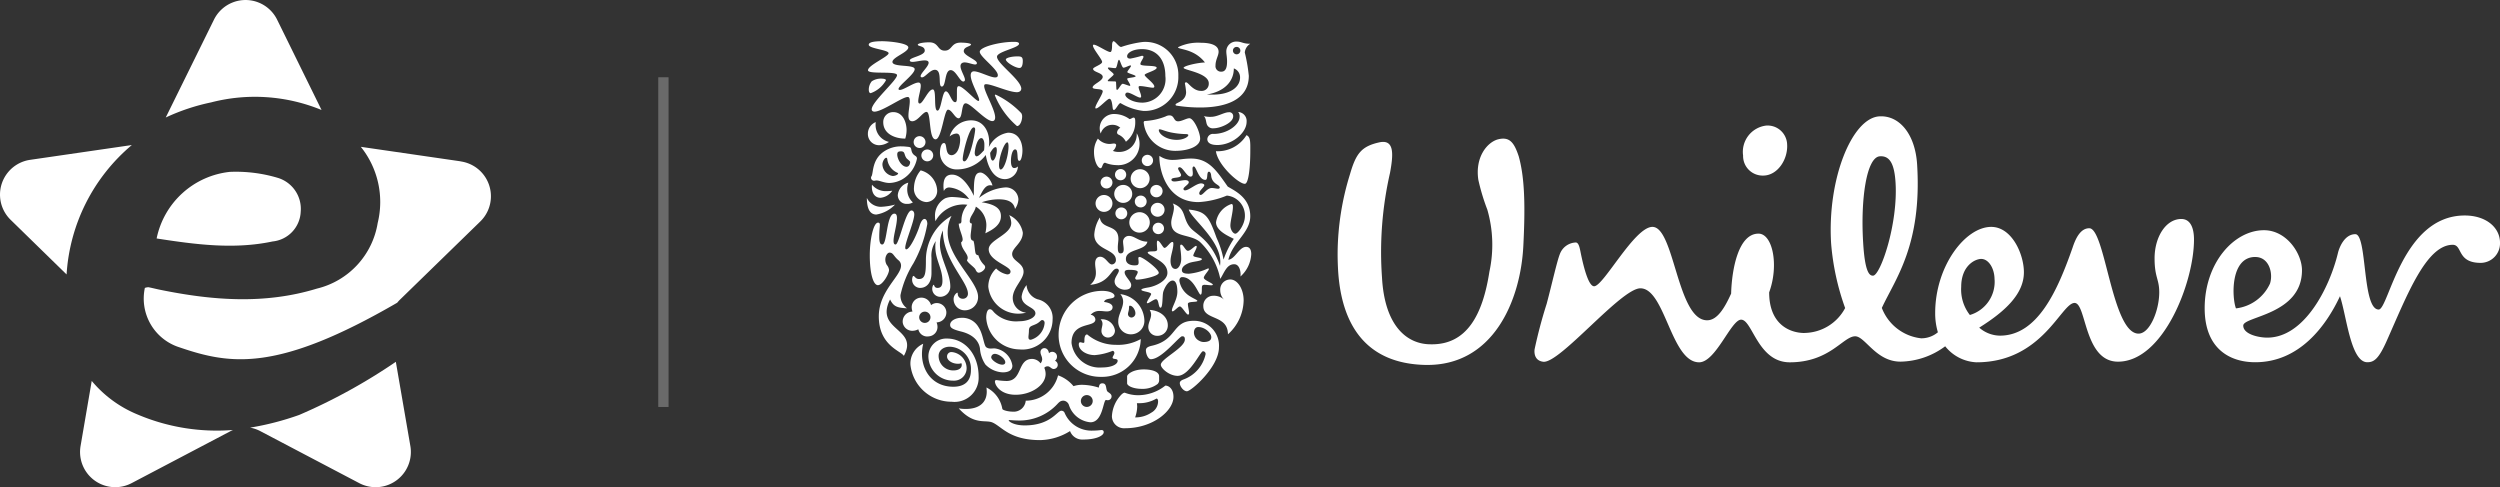<svg xmlns="http://www.w3.org/2000/svg" width="242.652" height="47.288" viewBox="0 0 242.652 47.288">
  <rect x="0" y="0" width="242.652" height="47.288" fill="#333333" stroke="none"/>
  <g id="Grupo_981" data-name="Grupo 981" transform="translate(-75.356 -56)">
    <g id="Componente_55_5" data-name="Componente 55 – 5" transform="translate(75.356 56)">
      <path id="Caminho_893" data-name="Caminho 893" d="M12.78,63.08,2.924,64.514a3.413,3.413,0,0,0-1.891,5.829L4.573,73.8l1.885,1.839a17.831,17.831,0,0,1,6.322-12.55" transform="translate(0.005 -49.001)" fill="#fff"/>
      <path id="Caminho_894" data-name="Caminho 894" d="M82.778,81.783A3.029,3.029,0,0,0,85.524,78.9a3.146,3.146,0,0,0-2.254-3.3,14.184,14.184,0,0,0-4.62-.572,8.135,8.135,0,0,0-7.11,6.464c3.8.589,7.5,1.08,11.238.294" transform="translate(-56.337 -58.346)" fill="#fff"/>
      <path id="Caminho_895" data-name="Caminho 895" d="M80.164,9.927a16.973,16.973,0,0,1,10.7.743L86.55,1.9a3.416,3.416,0,0,0-6.127,0L75.74,11.4a20.055,20.055,0,0,1,4.424-1.472" transform="translate(-59.654 0.006)" fill="#fff"/>
      <path id="Caminho_896" data-name="Caminho 896" d="M42.111,169.238a11.442,11.442,0,0,1-4.4-3.238l-.367,2.135-.717,4.18a3.416,3.416,0,0,0,4.966,3.6l9.595-5.043c.078-.041.155-.078.235-.112a19.694,19.694,0,0,1-9.312-1.522" transform="translate(-28.807 -129.027)" fill="#fff"/>
      <path id="Caminho_897" data-name="Caminho 897" d="M98.033,64.608,88.345,63.2a8.55,8.55,0,0,1,1.637,7.392,7.838,7.838,0,0,1-5.907,6.371c-5.08,1.554-10.173,1.146-15.268.1-.363-.076-.723-.168-1.079-.237a1.179,1.179,0,0,0-.345.069,4.962,4.962,0,0,0,3.375,5.771c4.951,1.695,9.5,2.405,21.119-4.335a3.243,3.243,0,0,1,.3-.328l7.762-7.556a3.416,3.416,0,0,0-1.893-5.829" transform="translate(-53.323 -48.949)" fill="#fff"/>
      <path id="Caminho_898" data-name="Caminho 898" d="M128.474,157.41a55.363,55.363,0,0,1-9.381,5.156,27.4,27.4,0,0,1-4.763,1.233,3.386,3.386,0,0,1,.993.341l9.595,5.043a3.418,3.418,0,0,0,4.966-3.6Z" transform="translate(-90.054 -122.292)" fill="#fff"/>
    </g>
    <line id="Linha_134" data-name="Linha 134" y2="32" transform="translate(139.747 63.5)" fill="none" stroke="#fff" stroke-width="1" opacity="0.27"/>
    <g id="layer1" transform="translate(-30.932 -249.384)">
      <g id="g3048" transform="translate(190.425 309.384)">
        <g id="Camada_x0020_1" transform="translate(0 0)">
          <path id="path2993" d="M185.02,619.413a20.28,20.28,0,0,1-.871-2.888c-.324-2.162.806-3.587,1.845-3.914,1.166-.324,1.62.26,2.072,1.62.583,2.072.648,4.786.452,8.672-.255,5.308-2.911,11.717-9.513,11.585-5.7-.125-8.22-3.816-8.482-9.447-.019-.414-.031-.83-.033-1.249v-.126a26.343,26.343,0,0,1,1.2-7.686c.583-2.009,1.1-2.724,2.913-3.109,1.423-.26,1.294,1.227.972,2.981a34.5,34.5,0,0,0-.776,10.159c.254,4.661,2.391,6.475,4.725,6.475,3.5.068,5.048-2.846,5.7-7.057A12.289,12.289,0,0,0,185.02,619.413Zm74.538,4.6c1.361,0,1.754,1.61,1.427,2.586a4.153,4.153,0,0,1-3.3,2.4C257.294,628.019,257.1,624.01,259.558,624.01ZM234.252,626.2c0-1.1-.586-2-1.293-2-.589,0-1.943.645-1.943,2.717a4.016,4.016,0,0,0,.841,2.724,3.356,3.356,0,0,0,2.4-3.437ZM214.116,613a1.9,1.9,0,0,0-2.007-1.746,2.57,2.57,0,0,0-2.263,2.909,1.9,1.9,0,0,0,1.945,1.947c1.419,0,2.454-1.619,2.324-3.109Zm10.528,3.8c-.112-1.81-.552-2.63-1.523-2.561-1.29.08-1.885,4.134-1.621,8.4.168,2.782.582,3.21.968,3.184.712-.042,2.422-5.012,2.176-9.02Zm42.941,6.814c-.8,3.329-3.235,8.224-6.864,8.224-.84,0-2.329-.326-2.329-1.168,0-.908,5.7-1.036,5.7-5.372,0-1.616-1.488-3.885-3.69-3.885-2.913,0-5.755,3.176-5.755,7.572,0,3.945,2.451,5.242,4.911,5.242,4.274,0,6.864-3.5,8.222-6.409.65,1.942,1.036,6.409,2.657,6.409.646,0,1.1-.324,1.879-2.072,1.937-4.34,3.816-9.326,6.408-9.326.968,0,.388,1.754,2.717,1.754a1.891,1.891,0,0,0,1.872-1.947c0-1.49-1.355-2.652-3.427-2.652-6.086,0-7.377,9.128-8.349,9.128-1.62,0-1.1-7.315-2.268-7.315-1.034.006-1.543,1.241-1.685,1.818ZM215.8,631.384a4.538,4.538,0,0,0,3.951-2.417,24.173,24.173,0,0,1-1.361-6.264c-.386-6.276,2.031-12.178,4.678-12.341,1.94-.118,3.493,1.718,3.671,4.694.478,7.819-2.127,11.084-3.427,13.9a4.631,4.631,0,0,0,3.82,2.949,2.506,2.506,0,0,0,1.621-.586,6.422,6.422,0,0,1-.262-1.876c0-4.531,2.914-8.353,5.439-8.353,2.007,0,3.172,2.654,3.172,4.405,0,2.068-1.75,3.755-4.337,5.374a3.109,3.109,0,0,0,2.008.777c3.693,0,5.626-4.468,7.056-8.549.258-.779.717-1.876,1.618-1.876,1.554,0,2.2,10.229,4.782,10.229,1.1,0,2.009-2.268,2.009-4.011,0-1.3-.453-1.427-.453-3.3,0-2.072,1.1-3.816,2.594-3.816.905,0,1.232.9,1.232,2,0,4.145-2.982,11.849-7.378,11.849-3.307,0-3.05-5.7-4.213-5.7-1.3,0-3.113,5.762-9.515,5.762a4.111,4.111,0,0,1-3.043-1.556,7.445,7.445,0,0,1-4.338,1.491c-2.391,0-3.427-2.46-4.4-2.46-1.168,0-2.458,2.525-6.346,2.525-3.109,0-3.625-4.139-4.723-4.139-.973,0-2.461,4.139-4.079,4.139-2.723,0-3.3-7.183-5.7-7.183-1.876,0-7.811,7.3-9.418,7.129-.647-.068-.92-.551-.851-1.2a45.794,45.794,0,0,1,1.175-4.427c.524-1.969,1-4.126,1.275-4.814a1.72,1.72,0,0,1,1.562-1.136c.291.028.378.57.468,1.017.327,1.6.784,3.233,1.3,3.233.909,0,3.913-5.763,5.659-5.763,2.14,0,2.4,9.065,5.307,9.065.973,0,1.688-1.164,2.332-2.591.067-2.4.713-5.819,2.655-5.819,1.361,0,2.009,3.04,1.036,5.7,0,3.168,2.072,3.945,3.431,3.945Z" transform="translate(-124.797 -603.068)" fill="#fff"/>
          <path id="path2995" d="M485.579,311.381a.624.624,0,0,1-.648-.319c-.13-.259-.086-.677-.331-.863a2.511,2.511,0,0,0,.7.072c.648,0,1.267-.446,1.743-.446a.372.372,0,0,1,.415.4C487.462,310.864,486.185,311.381,485.579,311.381Zm.319,1.626c1.5,0,2.863-1.2,2.863-2.244a.877.877,0,0,0-.821-.964.632.632,0,0,1,.143.461c0,.792-1.206,1.669-2.516,1.669a.55.55,0,0,0-.619.5c0,.4.387.575.948.575Zm-.115.6c.187,1.366,2.257,3.208,2.818,3.164.375-.032.519-1.784.519-3.164,0-.791.043-1.41-.374-1.554a3.286,3.286,0,0,1-2.966,1.554Z" transform="translate(-451.902 -302.931)" fill="#fff"/>
          <path id="path2997" d="M209.792,394.566c.489,0,.387-2.993,1.179-2.993.187,0,.245.187.245.417,0,.676-.332,1.669-.332,2.216,0,.273.072.36.2.36.346,0,.95-3.3,1.539-3.3.187,0,.273.187.273.375,0,.69-.877,2.676-.877,3.237,0,.087.029.159.1.159.359,0,1.079-1.553,1.309-2.33.13-.4.3-.619.461-.619.143,0,.273.159.273.49a12.173,12.173,0,0,1-1.355,3.826,9.6,9.6,0,0,0-1.251,3.077,1.525,1.525,0,0,0,.632,1.281c-.921-.057-1.294-.143-1.64-.862-1.54,3.064,2.834,2.762,1.337,5.48-.273-.489-2.431-.992-2.431-3.84,0-2.46,2.158-3.9,2.158-4.919a.656.656,0,0,0-.258-.532c-.478-.4-.49-.733-.863-.733-.273,0-.6.633-.259,1.2a.924.924,0,0,1,.216.478c0,.4-.634,1.481-1.079,1.481s-.791-1.106-.791-2.891c0-1.583.359-3.18.805-3.18.129,0,.172.086.172.2,0,.187-.057.558-.057,1.2C209.5,394.508,209.662,394.566,209.792,394.566Z" transform="translate(-208.293 -374.836)" fill="#fff"/>
          <path id="path2999" d="M244.269,402.676c.6,0,1.108-.447,1.108-1.435V399.77a2.515,2.515,0,0,1,.418-1.64,2.584,2.584,0,0,0-.043.576c0,1.237.69,2.087.69,3.28,0,.446-.129.69-.474.69s-.3-.3-.375-.3c-.057,0-.143.187-.143.388a.778.778,0,0,0,.819.776.987.987,0,0,0,.935-1.007c0-1.294-1.007-2.733-1.007-4.114a3.236,3.236,0,0,1,.288-1.324c0,2.863,2.431,4.949,2.431,6.142a.478.478,0,0,1-.5.49.47.47,0,0,1-.489-.461c0-.1-.014-.129-.057-.129a.736.736,0,0,0-.345.662,1.077,1.077,0,0,0,1.108,1.051,1.275,1.275,0,0,0,1.266-1.31c0-1.51-2.949-3.8-2.949-6.243a3.381,3.381,0,0,1,.374-1.612,4.942,4.942,0,0,0-2.488,4.272c0,1.238-.043,1.856-.676,1.856-.331,0-.418-.3-.532-.3-.086,0-.129.258-.129.33a.788.788,0,0,0,.776.835Z" transform="translate(-239.104 -378.731)" fill="#fff"/>
          <path id="path3001" d="M435.078,313.167a6.466,6.466,0,0,0,2.042-.447.782.782,0,0,1,.374-.1c.5,0,.375.575.835.575.359,0,.82-.3,1.094-.3.429,0,1.047,1.355,1.047,1.986,0,.733-1.106,1.18-2.416,1.18a3.072,3.072,0,0,1-3.064-2.748A.152.152,0,0,1,435.078,313.167Zm3.136,1.827c.634,0,1.109-.288,1.109-.461,0-.057-.086-.1-.273-.1a7.907,7.907,0,0,1-1.267-.13c-.6-.1-1.066-.331-1.239-.331-.057,0-.087.029-.087.072,0,.375.693.952,1.758.952Z" transform="translate(-408.119 -305.42)" fill="#fff"/>
          <path id="path3003" d="M243.384,497.628a2.094,2.094,0,0,0-1.238,2.044,4.011,4.011,0,0,0,4,3.582,2.342,2.342,0,0,0,2.618-2.433c0-2.172-1.337-3.7-3.077-3.7a1.735,1.735,0,0,0-1.8,1.711,2.382,2.382,0,0,0,2.431,2.374,1.212,1.212,0,0,0,1.28-1.236,1.594,1.594,0,0,0-1.453-1.539.422.422,0,0,0-.446.446c0,.344.474.691,1.064.691a.774.774,0,0,0,.319-.058.349.349,0,0,1,.043.173c0,.331-.319.532-.806.532a1.408,1.408,0,0,1-1.439-1.412c0-.516.446-.89,1.094-.89a2.139,2.139,0,0,1,2.042,2.273c0,1.02-.558,1.612-1.711,1.612-2.3,0-3.427-2.072-2.92-4.173Z" transform="translate(-237.914 -468.261)" fill="#fff"/>
          <path id="path3005" d="M295.053,532.873a6.782,6.782,0,0,0,.87-.057c.215,0,.23.129.23.216,0,.319-.705.705-1.957.705a1.27,1.27,0,0,1-1.31-.82,5.672,5.672,0,0,1-2.892.877c-2.949,0-3.7-1.282-4.617-1.7-.705-.319-1.784.3-3.294-1.381a3.633,3.633,0,0,0,.691.057c1.322,0,2.028-.646,2.028-1.683a3.672,3.672,0,0,0-.029-.4,2.856,2.856,0,0,1,1.541,2.072c.029.144.618.273.992.273a1.171,1.171,0,0,0,1.28-1.064,3.234,3.234,0,0,0,3.136-2.461,3.417,3.417,0,0,1,1.5,1.051,2.591,2.591,0,0,1,.862-.13,5.536,5.536,0,0,1,1.594.273c.03-.187.057-.418.346-.418.431,0,.319.478.461.747.072.144.432.23.432.518a.369.369,0,0,1-.375.375.628.628,0,0,1-.173-.029c-.288.1-.3,2.171-1.51,2.171a2.422,2.422,0,0,1-2.072-1.653.616.616,0,0,0-.518-.446c-.23,0-.359.043-.632.346a5,5,0,0,1-3.667,1.581c-.489,0-.877-.044-.979-.044-.058,0-.058.014-.058.029,0,.1.489.49,1.553.49,2.531,0,3.151-1.424,3.553-1.424a.333.333,0,0,1,.33.23,2.825,2.825,0,0,0,2.684,1.7ZM293.937,530a.575.575,0,1,0,.576-.576.575.575,0,0,0-.576.576Z" transform="translate(-273.164 -495.077)" fill="#fff"/>
          <path id="path3007" d="M441.907,483.023c-.2,0-.418.159-.418.548a.911.911,0,0,0,.518.79.887.887,0,0,0,.417.116c.418,0,.749-.116.749-.462C443.174,483.571,442.525,483.023,441.907,483.023Zm-1.552.891c-.3,0-1.974,2.232-3.05,2.232-.258,0-.478-.489-.478-.862,0-.2.129-.346.591-.447,2.471-.558,1.926-2.418,4.04-2.418A2.414,2.414,0,0,1,443.918,485c0,1.9-2.7,4.258-3.109,4.258-.331,0-.691-.478-.691-.791,0-.1.043-.23.332-.345a3.361,3.361,0,0,0,2.17-2.461.255.255,0,0,0-.259-.287c-.244,0-1.292,2.387-2.458,2.387-.807,0-1.628-.732-1.628-1.078,0-.576,2.333-1.64,2.333-2.446.007-.3-.135-.314-.251-.314Z" transform="translate(-409.742 -455.281)" fill="#fff"/>
          <path id="path3009" d="M208.272,312.813a1.726,1.726,0,0,1-.935.319,1.082,1.082,0,0,1-1.108-1.107,1.213,1.213,0,0,1,.762-1.137,1.418,1.418,0,0,0-.014.245,1.674,1.674,0,0,0,1.3,1.68Zm3.078,2.762a2.733,2.733,0,0,0-.647,1.654,1.293,1.293,0,0,0,1.209,1.424,1.089,1.089,0,0,0,1.036-1.222,2.125,2.125,0,0,0-1.594-1.856Zm-4.775.575a.31.31,0,0,0-.043.159.306.306,0,0,0,.273.273c.115,0,.187-.029.245-.029.345,0,.733.244,1.294.244a2.746,2.746,0,0,0,1.208-.344,3,3,0,0,0,1.439-2.014c0-.274-.22-.239-.4-.489s-.113-.473-.23-.59c-.066-.068-.273-.072-.532-.1a3.142,3.142,0,0,0-.319-.014,2.916,2.916,0,0,0-1.668.461c-1.246.8-1.062,2.114-1.263,2.445Zm3.38-1.784c.1.135.375.3.375.4,0,.2-.116.461-.346.461-.5,0-.906-.763-.906-1.2,0-.273.159-.3.374-.3a.347.347,0,0,1,.216.057c.131.073.131.36.289.577Zm-1.324,1.754a1.187,1.187,0,0,1-.992-1.122c0-.288.216-.647.374-.647.057,0,.087.044.1.144a1.636,1.636,0,0,0,.979,1.309c.043.029.072.043.072.072,0,.1-.273.246-.532.246Zm1.224-3.625a2.83,2.83,0,0,0,.129-.835c0-.69-.319-1.741-1.3-1.741a.956.956,0,0,0-.964.978c0,1.137,1.137,1.594,2.131,1.594Zm-3.726,5.754c0,1.093.331,1.612.921,1.612a3.222,3.222,0,0,0,1.812-.964,6.379,6.379,0,0,1-1.381.216,1.514,1.514,0,0,1-1.35-.861Zm.5-1.28a1.106,1.106,0,0,0-.014.216c0,.676.359,1.051.834,1.051a1.547,1.547,0,0,0,1.149-.691,3.042,3.042,0,0,1-.517.043,1.723,1.723,0,0,1-1.45-.617Zm3.524-.2a1.369,1.369,0,0,0-1.022,1.208.847.847,0,0,0,.906.849.94.94,0,0,0,.558-.144,1.674,1.674,0,0,1-.547-1.251,1.923,1.923,0,0,1,.106-.661Zm.518-3.941a.575.575,0,1,0,.575-.575.575.575,0,0,0-.575.575Zm.748,1.294a.575.575,0,1,0,.576-.575.576.576,0,0,0-.576.575Z" transform="translate(-206.128 -303.038)" fill="#fff"/>
          <path id="path3011" d="M400.716,352.328a.553.553,0,1,1,.27.5A.553.553,0,0,1,400.716,352.328Zm-5.051-4.43a.576.576,0,1,0,.575-.575.576.576,0,0,0-.575.575Zm-.489,2.028a.82.82,0,1,0,.819-.82.82.82,0,0,0-.819.82Zm1.813-.921a.873.873,0,1,0,.256-.621.877.877,0,0,0-.256.621Zm.073-1.87a.545.545,0,1,0,.544-.546.545.545,0,0,0-.544.546Zm2.6-1.38a.548.548,0,1,0,.548-.548.548.548,0,0,0-.548.548Zm-1.079,1.77a.921.921,0,1,0,.921-.921.921.921,0,0,0-.921.921Zm-1.48,3.366a.575.575,0,1,0,.573-.575.575.575,0,0,0-.573.575Zm1.883-1.152a.575.575,0,1,0,.576-.575.575.575,0,0,0-.576.575Zm-.532,2.029a.993.993,0,1,0,.993-.992.993.993,0,0,0-.993.992Zm2.072-1.224a.675.675,0,1,0,.674-.676.675.675,0,0,0-.674.676Zm-.043-1.813a.6.6,0,1,0,.6-.6.6.6,0,0,0-.6.6Z" transform="translate(-372.978 -334.181)" fill="#fff"/>
          <path id="path3013" d="M413.851,524.186a4.237,4.237,0,0,1-2.7.934,3.559,3.559,0,0,1-1.238-.245c-.144,0-.3.143-.461.331a3.246,3.246,0,0,0-.788,1.971,1.179,1.179,0,0,0,1.275,1.149c2.692,0,4.7-1.683,4.7-3.048C414.642,524.5,414.182,524.186,413.851,524.186Zm-.748-.159a.526.526,0,0,0,.143-.418v-.331c0-.418-.63-.661-1.495-.661-1.051,0-1.612.473-1.612.676v.662c0,.274.638.548,1.412.548a2.4,2.4,0,0,0,1.552-.475Zm-.116,1.424c.073,0,.159.042.159.3a1.261,1.261,0,0,1-.659,1.063,2.765,2.765,0,0,1-1.569.46,3.387,3.387,0,0,0,.2-1.048,2.743,2.743,0,0,0-.029-.332h.187a3.248,3.248,0,0,0,1.709-.446Z" transform="translate(-384.878 -490.761)" fill="#fff"/>
          <path id="path3015" d="M391.694,397.035c.159,1.222,1.8.6,1.8,2.084,0,.216-.057.533-.057.807,0,.319.028.59.271.59s.3-.172.3-.4-.058-.518-.058-.676a.558.558,0,0,1,.576-.619c.547,0,.964.558,1.785.558-.187.921-2.088.676-2.088,1.683,0,.5.5.618.835.618.3,0,.4-.043.4-.3,0-.145-.029-.3-.029-.4a.114.114,0,0,1,.116-.116c.319,0,1.868,1.18,1.868,1.54,0,.33-1.638.661-2.113.661a.153.153,0,0,1-.173-.159c0-.1.245-.4.245-.575,0-.13-.216-.216-.792-.216-.273,0-.478.029-.478.245,0,.387.634.862.634,1.222,0,.289-.172.461-.634.461-.389,0-.976-.3-.976-.806,0-.4.415-.805.415-1.05a.2.2,0,0,0-.227-.187c-.533,0-.677,1.409-2.563,1.568a1.445,1.445,0,0,0,.558-1.2c0-.3-.071-.548-.071-.877,0-.432.2-.648.489-.648.532,0,.791.748,1.137.748a.415.415,0,0,0,.389-.431c0-1.094-2.1-.935-2.1-2.471a3.561,3.561,0,0,1,.538-1.651Zm6.861,4.215c0,.359.116.776.478.776.3,0,.558-.459.558-.964,0-.575-.1-1.022-.1-1.252,0-.1.043-.143.1-.143.216.014.418.6.648.6.259,0,.645-.478.8-.478.044,0,.057.058.057.072,0,.216-.332.692-.332.877,0,.159.835.187.835.331,0,.216-.877.216-1.293.4-.4.172-.649.388-.649.676s.289.345.692.345a5.717,5.717,0,0,0,1.853-.517.067.067,0,0,1,.072.072c0,.144-.489.619-.489.835,0,.244.893.531.877.676-.014.043-.072.057-.172.057-.159,0-.4-.043-.591-.043a.332.332,0,0,0-.26.072c-.1.116.03.877-.171.877s-.677-1.7-1.782-1.7c-.159,0-.273.13-.273.345a2.166,2.166,0,0,0,1.1,1.558c.239.159.645.319.645.4,0,.171-.918.014-.918.3,0,.259.115.648.115.877,0,.072-.014.159-.1.159-.172,0-.591-.791-.792-.791-.172,0-.547.478-.705.478a.08.08,0,0,1-.072-.085c0-.331.532-1.079.532-1.812,0-.345-.043-1.094-.461-1.094-.345,0-.734.547-.907,1.094-.1.319-.029,1.539-.259,1.539s-.159-.82-.446-.82c-.212,0-.673.388-.831.388-.029,0-.058-.014-.058-.043,0-.172.418-.734.418-.849,0-.216-.95-.244-.95-.417,0-.1.374-.172.717-.23.732-.13,1.811-.662,1.811-1.409,0-.835-.806-1.2-1.336-1.54-.273-.172-.575-.319-.575-.43s.345-.116.489-.116c.216,0,.429-.014.429-.187,0-.13-.029-.388-.029-.59,0-.144.014-.259.073-.259.216,0,.518.7.662.7.23,0,.547-.575.764-.575.071,0,.1.043.1.172,0,.532-.273,1.136-.273,1.655Z" transform="translate(-369.079 -379.923)" fill="#fff"/>
          <path id="path3017" d="M369.076,458.754c.662.087.821.319.821.5,0,.319-.289.417-.562.417-.2,0-.432-.043-.676-.043a1.09,1.09,0,0,0-.892.374.493.493,0,0,1,.461.446c0,.835-2.316.143-2.316,2.288a2.744,2.744,0,0,0,2.963,2.374c.922,0,1.514-.3,1.514-.648,0-.273-.489-.087-.489-.319,0-.1.172-.289.172-.447,0-.069-.057-.2-.172-.2a5.761,5.761,0,0,1-1.742.416c-.776,0-1.54-.445-1.54-1.049,0-.129.058-.2.144-.2s.2.058.3.058.1-.058.1-.216,0-.6.273-.6a4.3,4.3,0,0,0,2.779,1.007,4.516,4.516,0,0,0,2.416-.558,3.74,3.74,0,0,1-3.842,3.667,4.059,4.059,0,0,1-4.129-4.145,4.235,4.235,0,0,1,4.259-4.2c.632,0,1.166.215,1.166.489,0,.375-.936.144-1.008.589Zm4.417.764a.855.855,0,0,1,.144.46c0,.4-.273.777-.273,1.2a.858.858,0,0,0,.9.862,1,1,0,0,0,.993-1.036c0-.763-.685-1.41-1.765-1.482Zm-4.763.92a.58.58,0,0,1,.187.431c0,.216-.1.446-.1.691a.632.632,0,0,0,.633.646.67.67,0,0,0,.677-.689,1.263,1.263,0,0,0-1.394-1.078Zm1.913-2.446a2.66,2.66,0,0,1,2.338,2.493,1.3,1.3,0,0,1-1.267,1.408,1.218,1.218,0,0,1-1.264-1.309c0-.6.472-1.237.472-1.856a1.116,1.116,0,0,0-.277-.737Zm.748,1.913a.345.345,0,0,0,.346.359.4.4,0,0,0,.374-.432c0-.3-.274-.717-.532-.717-.116,0-.072.173-.1.359-.012.144-.084.316-.084.432Z" transform="translate(-346.046 -433.444)" fill="#fff"/>
          <path id="path3019" d="M268.9,320.753c.489,0,1.049-2.647,1.049-3.093,0-.116-.042-.2-.143-.2-.446,0-1.064,2.518-1.064,3.079C268.745,320.638,268.774,320.753,268.9,320.753Zm3.525.791c.359,0,.762-1.381.762-2.245,0-.187-.029-.388-.116-.388-.3,0-.806,1.424-.806,2.2,0,.307.073.433.159.433Zm-2.346-1.28c.159,0,.359-.173.735-.59a3.751,3.751,0,0,0,.028-.576c0-.287-.115-.6-.288-.6-.432,0-.647,1.151-.647,1.454,0,.172.085.316.171.316Zm1.971-.59c0-.246-.058-.3-.115-.3-.144,0-.3.173-.532.558.029.518.115.748.259.748s.387-.5.387-1Zm1.108-1.7c.949,0,1.381.82,1.381,1.741,0,.4-.114.992-.3.992s-.159-.331-.187-.634c-.029-.388-.1-.478-.23-.478-.245,0-.4.575-.4,1.108,0,.33.057.7.319.7a.524.524,0,0,0,.36-.159,1.287,1.287,0,0,1-1.238,1.237c-1.266,0-1.741-1.482-1.884-2.345a3.494,3.494,0,0,1-2.734,1.4,1.62,1.62,0,0,1-1.711-1.683c0-.245.086-.877.389-.877.359,0,.043,1.179.748,1.179.173,0,.489-.143.662-.618a2.673,2.673,0,0,0,.159-.849c0-.389-.086-.633-.374-.633a1.127,1.127,0,0,0-.648.287,2.167,2.167,0,0,1,2.1-1.568c1.137,0,1.742,1.007,1.742,2.129a2.817,2.817,0,0,1-.043.489,2.506,2.506,0,0,1,1.9-1.424Z" transform="translate(-259.436 -309.093)" fill="#fff"/>
          <path id="path3021" d="M266.9,359.9c-.619,0-.647.749-.647,2.259-.461-.992-1.223-2.057-2.115-2.057-.6,0-.834.4-.834,1.107a2.685,2.685,0,0,0,.043.489.545.545,0,0,1,.589-.345,2.623,2.623,0,0,1,1.856,1.122,9.556,9.556,0,0,0-1.568-.2,1.807,1.807,0,0,0-.763.13,1.913,1.913,0,0,0-.978,1.741,2.9,2.9,0,0,0,.043.478,3.1,3.1,0,0,1,2.7-1.626,2.7,2.7,0,0,1,.4.029,2.343,2.343,0,0,0-.575,1.582c-.014.23-.1.246-.259.246,0,.474.375,1.18.375,1.539a.3.3,0,0,1-.143.273c0,.633.632,1.094.632,1.5a.337.337,0,0,1-.072.23c.044.259.74.694.83.913.111.265.235.31.307.31.245,0,.632-.289.632-.548a.343.343,0,0,0-.128-.23,2.119,2.119,0,0,1-.532-.92.269.269,0,0,1-.277-.212c-.08-.3-.08-.853-.2-1.184-.186-.043-.273-.116-.273-.5,0-.187.116-.921.116-1.18a.2.2,0,0,1-.2-.23c0-.46.461-.819.589-1.409a2.116,2.116,0,0,1,1.021,1.77,3.766,3.766,0,0,1-.1.82c.6-.3,1.514-.748,1.514-1.655,0-.532-.245-1.122-1.871-1.355a5.081,5.081,0,0,1,1.669-.288c.921,0,1.453.288,1.568.934a1.794,1.794,0,0,0,.331-.92,1.216,1.216,0,0,0-1.338-1.165,4.591,4.591,0,0,0-2.489,1.021c.375-.777.633-1.237,1.094-1.237a1.11,1.11,0,0,1,.216.029C267.9,360.523,267.249,359.9,266.9,359.9Z" transform="translate(-255.869 -347.152)" fill="#fff"/>
          <path id="path3023" d="M486.839,448.243c.717,0,1.3.935,1.3,2.029a4.521,4.521,0,0,1-1.523,3.293c-.014-1.942-2.391-1.323-2.391-2.732a.957.957,0,0,1,.951-1.007,1.458,1.458,0,0,1,1.08.389,1.275,1.275,0,0,1-.389-.921.978.978,0,0,1,.976-1.05Z" transform="translate(-451.567 -425.118)" fill="#fff"/>
          <path id="path3025" d="M394.319,313.9a1.53,1.53,0,0,0,1.108.517c.159,0,.347-.042.447-.042.13,0,.215.057.215.159a.905.905,0,0,1-.319.558,1.446,1.446,0,0,0,.558.1,1.693,1.693,0,0,0,1.754-1.813,1.921,1.921,0,0,1,.274.921,2.063,2.063,0,0,1-2.214,2.172,3.1,3.1,0,0,1-1.124-.231c-.273,0-.258.548-.446.533-.331-.057-.633-.792-.633-1.568a2.291,2.291,0,0,1,.379-1.307Zm2.171-1.051a1.073,1.073,0,0,0-.745-.288,1.163,1.163,0,0,0-1.153.849,1.356,1.356,0,0,1-.1-.489,1.39,1.39,0,0,1,1.483-1.409,2.524,2.524,0,0,1,1.408.489c.143,0,.288-.144.4-.144.159,0,.159.245.159.418a2.359,2.359,0,0,1-.907,1.927,1.466,1.466,0,0,0-.717-.691.228.228,0,0,1-.143-.216.581.581,0,0,1,.313-.441Z" transform="translate(-371.891 -304.445)" fill="#fff"/>
          <path id="path3027" d="M219.42,256.628a7.851,7.851,0,0,0,2.143,2.964c.289,0,.5-.5.5-.936a.588.588,0,0,0-.086-.319,8.424,8.424,0,0,0-2.489-1.8.08.08,0,0,0-.072.086Zm-10.573-1.482a2.748,2.748,0,0,1-1.481,1.251c-.143,0-.187-.172-.187-.33a1.275,1.275,0,0,1,.289-.821,1.607,1.607,0,0,1,.949-.258C208.615,254.989,208.847,255.032,208.847,255.146Zm13.135.835c0-.863-2.335-2.431-2.36-3.109a.254.254,0,0,1,.08-.179c.4-.422,2.06-.729,2.06-1.089,0-.187-.346-.187-.518-.187-1.337,0-3.294.489-3.294.964,0,.49,1.754,1.683,1.754,2.274,0,.159-.1.216-.259.216-.489,0-1.553-.591-2.056-.591-.23,0-.319.159-.319.389,0,.69.82,2,.82,2.386,0,.044-.014.1-.072.1-.259,0-1.481-1.435-1.913-1.435-.159,0-.172.215-.172.532v.489c0,.331-.014.532-.171.532-.375,0-.548-1.05-.907-1.05s-.446,1.87-.805,1.87c-.418,0-.058-2.057-.461-2.057-.446,0-.949,1.367-1.267,1.367-.115,0-.143-.116-.143-.216,0-.417.244-1.093.244-1.5,0-.2-.057-.319-.23-.319-.446,0-1.424.717-1.8.717-.057,0-.129-.029-.129-.087,0-.344,1.568-1.435,1.568-1.927s-2.158-.159-2.158-.705c0-.46,1.541-.935,1.541-1.409,0-.418-1.828-.6-2.531-.6-.849,0-1.31.1-1.31.344,0,.375,1.928.49,1.928.82s-2,1.165-2,1.655c0,.432,2.819.029,2.819.478,0,.489-2.459,2.6-2.459,3.308,0,.159.115.23.273.23.748,0,2.689-1.424,3.222-1.424.187,0,.2.23.2.431,0,.374-.129.949-.129,1.367,0,.33.086.558.373.558.533,0,1.021-.906,1.382-.906.46,0,.187,2.661.877,2.661.589,0,.834-2.877,1.208-2.877s.677.834,1.022.834c.431,0,.23-1.453.691-1.453.5,0,1.942,1.726,2.589,1.726.2,0,.273-.159.273-.36,0-.763-1.064-2.488-1.064-3.034,0-.143.042-.187.2-.187.558,0,2.2.776,2.978.776.26,0,.418-.143.418-.331Zm-1.5-2.848c0,.258.906.82,1.324.82.244,0,.319-.332.319-.677,0-.431-.187-.446-.558-.446-.481,0-1.085.13-1.085.3Zm-3.38-1.467c0-.087-.431-.173-1.021-.173-.935,0-.806.778-1.525.778-.748,0-.562-.807-1.514-.807-.575,0-1.107.1-1.107.23,0,.173.676.1.676.576,0,.5-1.453.647-1.453.949,0,.1.115.143.259.143.319,0,.82-.143,1.18-.143.2,0,.389.042.389.23,0,.359-.777,1.008-.777,1.3,0,.086.072.116.143.116.289,0,.777-.734,1.238-.734.763,0,.26,1.625.676,1.625.431,0,.245-1.594.863-1.594.5,0,.877,1.108,1.223,1.108a.159.159,0,0,0,.159-.173c0-.3-.431-.921-.431-1.323,0-.245.172-.36.4-.36.33,0,.776.2,1.02.2.086,0,.172-.029.172-.129,0-.345-1.275-.717-1.275-1.165s.7-.446.7-.651Z" transform="translate(-206.99 -251.356)" fill="#fff"/>
          <path id="path3029" d="M466.984,254.212c0,1.279-.933,2.258-2.618,2.531.187.014.36.014.533.014,1.97,0,2.69-.891,2.69-1.64A.914.914,0,0,0,466.984,254.212Zm-2.43,1.452c0-1.021-2.444-1.28-2.444-1.51,0-.187,1.365-.5,2.072-.518-1.078-1.381-2.616-1.236-2.616-1.481a4.44,4.44,0,0,1,2.214-.432c.892,0,1.726.2,1.726.877,0,.375-.3.764-.3,1.338a.532.532,0,0,0,.575.59c.447,0,.547-.478.547-.979,0-.416-.072-.733-.072-.935a.956.956,0,0,1,1-1.007c.489,0,.6.214,1.325.214a1.1,1.1,0,0,0-.533.849,15.642,15.642,0,0,1,.39,2.259c0,2.272-2.129,3.077-4.734,3.077a14.95,14.95,0,0,1-2.232-.172c-.114-.014-.143-.043-.143-.115,0-.187,1.023-.289,1.023-1.208a7.157,7.157,0,0,0-.116-.835.114.114,0,0,1,.116-.116c.216,0,.648.834,1.451.834a.685.685,0,0,0,.748-.733Zm2.344-3.179a.36.36,0,1,0,.359-.36.356.356,0,0,0-.36.361Z" transform="translate(-431.365 -251.572)" fill="#fff"/>
          <path id="path3031" d="M453.827,349.25c0-.3-.764-.33-.835-1.18-.015-.129-.058-.359-.217-.359-.258,0-.057.792-.345.792-.662,0-.877-1.3-1.121-1.3-.057,0-.127.043-.127.216s.029.259.029.446-.044.319-.216.319c-.389,0-.734-.907-1.066-.907a.131.131,0,0,0-.143.116c0,.173.288.489.288.647,0,.346-.936.159-.936.446,0,.13.129.172.3.172.3,0,.778-.128,1.023-.128.144,0,.359.029.359.214,0,.2-.518.46-.518.647a.145.145,0,0,0,.159.129c.389,0,1.077-.676,1.566-.676.086,0,.3.043.3.173,0,.187-.489.517-.489.791a.146.146,0,0,0,.13.159c.258,0,.6-.676,1.093-.676.187,0,.461.072.6.072C453.784,349.365,453.827,349.293,453.827,349.25Zm.374,6.977a8.75,8.75,0,0,1,.99-2c-.471-.244-1.725-.763-1.725-1.611a2.226,2.226,0,0,1,1.494-1.77c.116,0,.144.1.144.288,0,.517-.245,1.355-.245,1.8,0,.4.259.792.489.792s.921-.863.921-1.712a1.939,1.939,0,0,0-1.754-1.986,8.4,8.4,0,0,1-2.749.632c-3.092,0-3.8-3.063-3.8-4.4,0-.057.014-.072.028-.072a2.2,2.2,0,0,0,1.355.375c.5,0,.964-.13,1.7-.13,1.723,0,2.487,1.2,3.553,2.719.644.4,2.186,1.051,2.186,2.877,0,1.611-1.714,2.5-2.127,4.229.659-.072,1.048-1.252,1.724-1.252.346,0,.5.273.5.706a3.131,3.131,0,0,1-1.051,2.172.967.967,0,0,0,.014-.216c0-.4-.159-.977-.619-.977-.717,0-.947.776-1.349,1.423a6.875,6.875,0,0,0-1.986-3.6c-1.019-.819-2.776-.374-2.776-1.87,0-.4.26-.978.26-1.435a.675.675,0,0,0-.116-.418c1.383.518.893,1.435,1.743,2.391.529.6,2,1.18,2.847,3.667a2.709,2.709,0,0,0,.029-.388c0-2.129-2.818-4.216-3.063-5.079,1.637.187,1.925.59,2.7,2.748a8.987,8.987,0,0,1,.677,2.1Z" transform="translate(-419.574 -335.044)" fill="#fff"/>
          <path id="path3033" d="M397.566,257.212c-1.008,0-1.674-.5-1.674-.763a.2.2,0,0,1,.2-.215c.319,0,1.008.489,1.237.489.058,0,.1-.028.1-.115,0-.259-.245-.69-.245-.905,0-.058.043-.1.129-.1.388,0,.964.159,1.267.159.1,0,.129-.057.129-.116,0-.319-.936-.935-.936-1.122,0-.172,1.164-.432,1.164-.7,0-.289-1.581-.087-1.581-.36,0-.2.3-.547.3-.7,0-.073-.058-.1-.159-.1a11.375,11.375,0,0,1-1.109.273c-.143,0-.319-.029-.319-.23,0-.331.558-.69,1.44-.69,1.422,0,2.272.978,2.272,2.618A2.284,2.284,0,0,1,397.566,257.212Zm-2.8-2.732c0-.159-.562-.461-.562-.633,0-.029.028-.043.072-.043.159,0,.433.057.649.057.187,0,.216-.806.357-.806.1,0,.273.763.432.763.187,0,.532-.216.676-.216.029,0,.057.014.057.044,0,.1-.359.489-.359.6s.807.288.807.4c0,.144-.821.13-.821.259,0,.1.3.5.3.633a.039.039,0,0,1-.043.044c-.116,0-.558-.2-.691-.2-.159,0-.414.59-.544.59-.043,0-.072-.057-.072-.13l-.029-.575a.1.1,0,0,0-.1-.116c-.173,0-.5-.014-.606-.014-.072,0-.1-.014-.1-.043,0-.115.576-.517.576-.619Zm-.418,2.358c.231,0,.274.558.319.892.029.173.057.187.13.187.173,0,.446-.662.63-.662a5.6,5.6,0,0,0,2.232.763,3.278,3.278,0,0,0,3.381-3.38,3.2,3.2,0,0,0-3.5-3.309,10.584,10.584,0,0,0-2.044.478c-.227.014-.572-.558-.745-.558-.072,0-.143.143-.143.388,0,.159,0,.662-.173.662-.346,0-1.683-.992-1.683-.633,0,.331.891,1.338.891,1.594s-.877.5-.877.676c0,.319.935.374.935.777s-.979.717-.979,1.021c0,.244.979.072.979.374s-.717,1.309-.717,1.594c0,.073.014.073.071.073.268,0,1.086-.937,1.29-.937Z" transform="translate(-370.807 -251.249)" fill="#fff"/>
          <path id="path3035" d="M316.568,506.037a.658.658,0,0,1-.159.417,1.059,1.059,0,0,0-.806-.431c-1.482,0-.921,2.143-2.5,2.143a7.513,7.513,0,0,1-.964-.087c-.1,0-.159.043-.159.13,0,.375.532,1.294,2.014,1.294s2.906-.905,2.906-2.029a1.5,1.5,0,0,0-.13-.588.422.422,0,0,1,.332-.144c.23,0,.359.26.575.26a.394.394,0,0,0,.4-.4.435.435,0,0,0-.273-.4.5.5,0,0,0,.2-.388.457.457,0,0,0-.461-.478.411.411,0,0,0-.319.143c-.028-.257-.172-.5-.446-.5a.372.372,0,0,0-.375.4c0,.228.159.416.159.661Z" transform="translate(-299.548 -475.187)" fill="#fff"/>
          <path id="path3037" d="M276.033,481.3c1.151.286,1.726.9,1.841,1.639a3.2,3.2,0,0,0,.532,1.568,2.486,2.486,0,0,0,1.683.761c.518,0,.934-.171.934-.646a1.974,1.974,0,0,0-1.74-1.683c-.1,0-.23.015-.374.015a.69.69,0,0,1-.431-.13c-.23-.2-.3-1.281-.733-1.928a1.809,1.809,0,0,0-1.7-.921c-.5,0-1.065.273-1.065.676C274.983,480.9,275.112,481.07,276.033,481.3Zm4.014,3.222c-.432,0-1.079-.461-1.079-.717a.349.349,0,0,1,.359-.332c.36,0,1.007.447,1.007.821C280.337,484.393,280.261,484.522,280.047,484.522Z" transform="translate(-266.897 -453.126)" fill="#fff"/>
          <path id="path3039" d="M305,398.384c0-.921,2.187-1.409,2.187-2.547a1.876,1.876,0,0,0-.2-.762,2.311,2.311,0,0,1,1.323,1.7c0,.992-1.036,1.453-1.036,2.072,0,.717,1.108.835,1.108,1.726,0,.733-1.051,1.582-1.051,2.531a1.435,1.435,0,0,0,1.309,1.435,3.321,3.321,0,0,1-.733.1,2.935,2.935,0,0,1-2.949-2.618,2.453,2.453,0,0,1,.762-1.769,2.058,2.058,0,0,0,1.065.575c.23,0,.332-.115.332-.287C307.112,400.009,305,399.52,305,398.384Zm4.59,7.265c-.493.226-.69.187-.69.691,0,.187-.043.43-.043.558,0,.172.029.273.23.273a1.841,1.841,0,0,0,1.338-1.626c0-.2-.116-.287-.245-.287s-.245.232-.591.391Zm-.057-1.036c0-.647-1.338-.662-1.338-1.64a2.246,2.246,0,0,1,.478-1.109,1.561,1.561,0,0,0,1.079,1.382A1.841,1.841,0,0,1,311.2,405.2a2.936,2.936,0,0,1-3.237,2.906,3.276,3.276,0,0,1-3.208-3.079c0-.389.1-.819.345-.819.216,0,.288.172.461.344a3,3,0,0,0,2.371.823c.924,0,1.6-.376,1.6-.765Z" transform="translate(-293.171 -378.193)" fill="#fff"/>
          <path id="path3041" d="M238.408,465.079a.547.547,0,1,1-.607-.478.547.547,0,0,1,.607.478Zm-2.689.566a.939.939,0,0,0,1.036.806,1.184,1.184,0,0,0,.478-.143.886.886,0,0,0,1.023.688.912.912,0,0,0,.833-1.019,1.037,1.037,0,0,0-.086-.331s.07-.007.123-.018a.956.956,0,0,0,.827-1.019.934.934,0,0,0-1.006-.842.906.906,0,0,0-.478.2.969.969,0,0,0-1.089-.717.929.929,0,0,0-.781,1.046.948.948,0,0,0,.072.287l-.143.021a.969.969,0,0,0-.808,1.047Z" transform="translate(-232.238 -438.349)" fill="#fff"/>
        </g>
      </g>
    </g>
  </g>
</svg>
